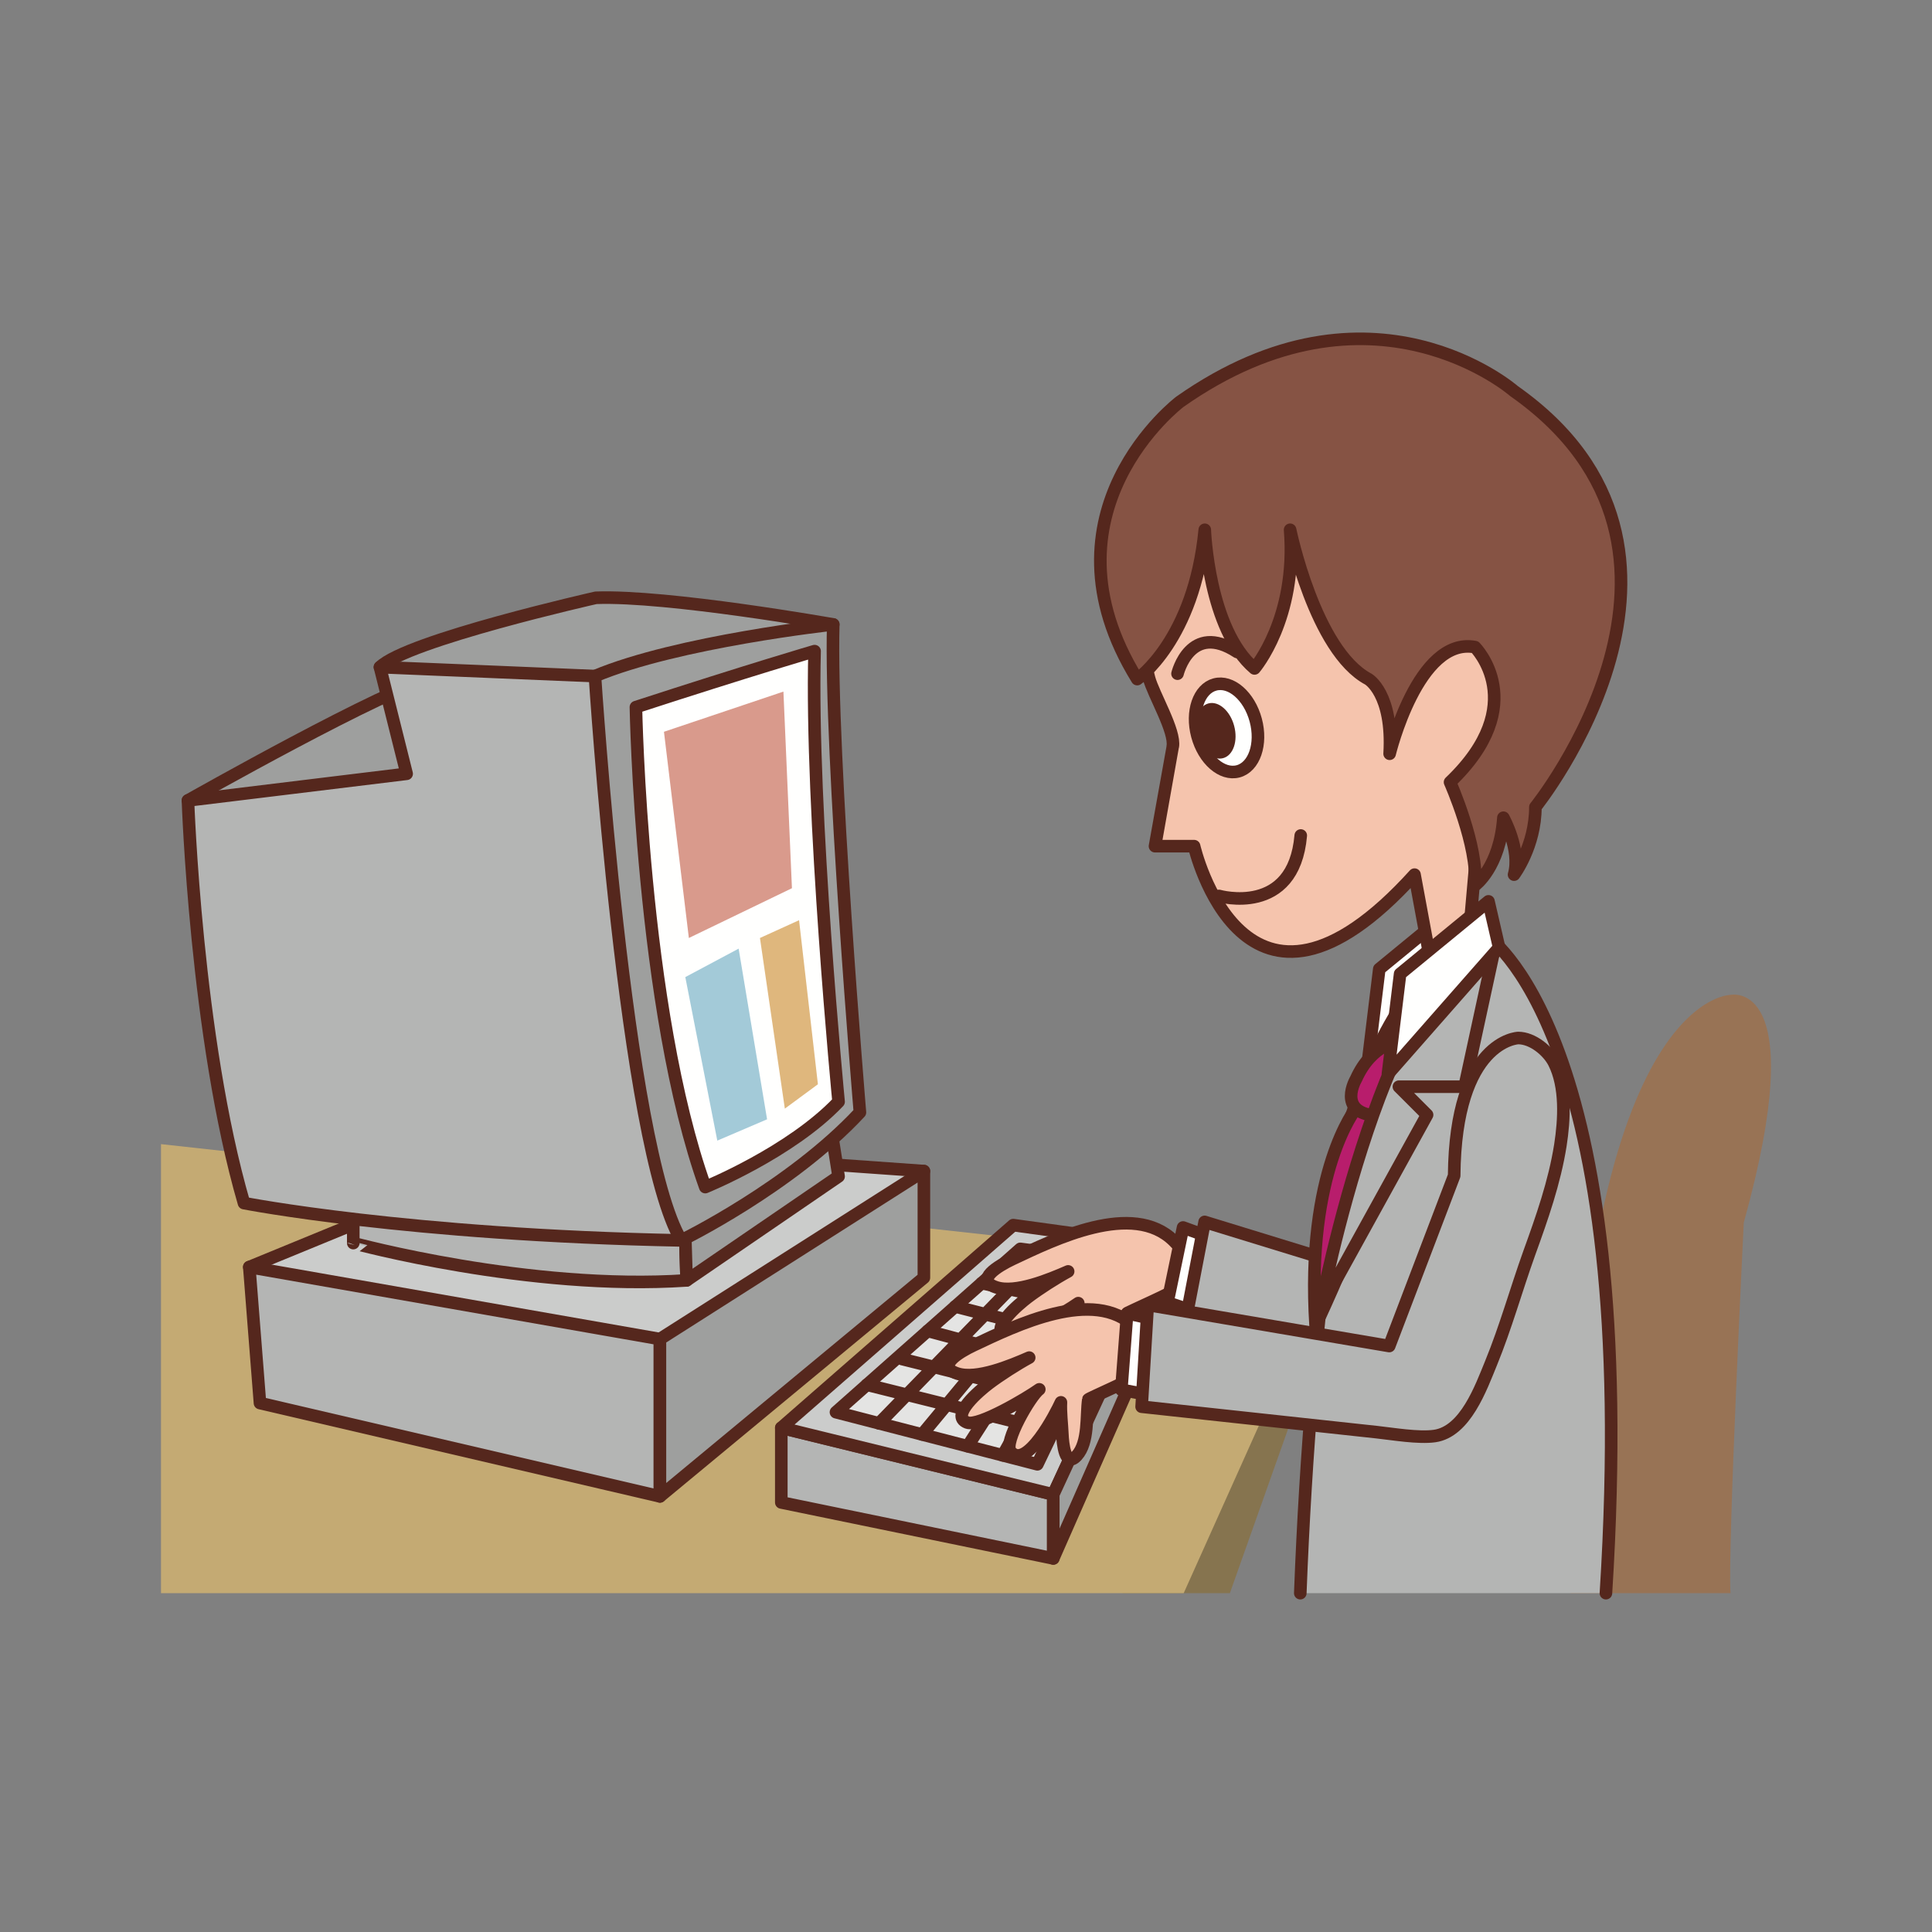 <svg:svg xmlns:svg="http://www.w3.org/2000/svg" height="870.402" version="1.1" viewBox="-70.369 -147.306 870.402 870.402" width="870.402" x="0" y="0">
  <svg:rect x="-70.369" y="-147.306" width="870.402" height="870.402" fill="#808080" stroke="none"/>
  <svg:g id="Layer_1">
    <svg:path d="M709.26,570.444 L637.208,570.444 C637.208,300.564 709.26,300.904 709.26,300.904 C709.26,300.904 745.964,292.86 715.236,403.492 C715.236,403.492 707.9,551.292 709.26,570.444" fill="#987355" />
    <svg:path d="M526.884,448.624 L435.38,429.992 L435.38,570.444 L483.712,570.444 L526.884,448.624" fill="#86744F" />
    <svg:path d="M462.908,570.444 L2.164,570.444 L2.164,368.148 L527.792,425.832 L462.908,570.444" fill="#C4AA73" />
    <svg:g>
      <svg:path d="M14.312,213.312 C14.312,213.312 105.604,161.656 124.832,158.052 L123.632,215.708 L22.732,226.528 L14.312,213.312 z" fill="#9E9F9E" />
      <svg:path d="M14.312,213.312 C14.312,213.312 105.604,161.656 124.832,158.052 L123.632,215.708 L22.732,226.528 L14.312,213.312 z" fill-opacity="0" stroke="#55271D" stroke-linecap="round" stroke-linejoin="round" stroke-width="5.668" />
    </svg:g>
    <svg:g>
      <svg:path d="M305.02,134.02 C305.02,134.02 230.54,120.816 198.096,122.008 C198.096,122.008 112.828,141.236 100.808,153.248 L168.068,176.072 L195.7,171.268 L305.02,134.02 z" fill="#9E9F9E" />
      <svg:path d="M305.02,134.02 C305.02,134.02 230.54,120.816 198.096,122.008 C198.096,122.008 112.828,141.236 100.808,153.248 L168.068,176.072 L195.7,171.268 L305.02,134.02 z" fill-opacity="0" stroke="#55271D" stroke-linecap="round" stroke-linejoin="round" stroke-width="5.668" />
    </svg:g>
    <svg:g>
      <svg:path d="M41.944,423.532 L176.488,368.272 L345.86,380.284 L226.94,479.992 L41.944,423.532 z" fill="#CBCCCB" />
      <svg:path d="M41.944,423.532 L176.488,368.272 L345.86,380.284 L226.94,479.992 L41.944,423.532 z" fill-opacity="0" stroke="#55271D" stroke-linecap="round" stroke-linejoin="round" stroke-width="5.668" />
    </svg:g>
    <svg:g>
      <svg:path d="M41.944,423.532 L46.756,484.8 L226.94,526.844 L226.94,455.96 L41.944,423.532 z" fill="#B4B5B4" />
      <svg:path d="M41.944,423.532 L46.756,484.8 L226.94,526.844 L226.94,455.96 L41.944,423.532 z" fill-opacity="0" stroke="#55271D" stroke-linecap="round" stroke-linejoin="round" stroke-width="5.668" />
    </svg:g>
    <svg:g>
      <svg:path d="M226.94,455.96 L345.86,380.284 L345.86,428.332 L226.94,526.844 L226.94,455.96 z" fill="#9E9F9E" />
      <svg:path d="M226.94,455.96 L345.86,380.284 L345.86,428.332 L226.94,526.844 L226.94,455.96 z" fill-opacity="0" stroke="#55271D" stroke-linecap="round" stroke-linejoin="round" stroke-width="5.668" />
    </svg:g>
    <svg:g>
      <svg:path d="M88.788,388.696 L88.788,412.728 C88.788,412.724 168.068,434.336 238.948,429.54 L237.752,389.896 L88.788,388.696 z" fill="#B4B5B4" />
      <svg:path d="M88.788,388.696 L88.788,412.728 C88.788,412.724 168.068,434.336 238.948,429.54 L237.752,389.896 L88.788,388.696 z" fill-opacity="0" stroke="#55271D" stroke-linecap="round" stroke-linejoin="round" stroke-width="5.668" />
    </svg:g>
    <svg:g>
      <svg:path d="M238.948,429.54 L307.428,382.692 L303.82,359.864 L237.752,389.896 L238.948,429.54 z" fill="#9E9F9E" />
      <svg:path d="M238.948,429.54 L307.428,382.692 L303.82,359.864 L237.752,389.896 L238.948,429.54 z" fill-opacity="0" stroke="#55271D" stroke-linecap="round" stroke-linejoin="round" stroke-width="5.668" />
    </svg:g>
    <svg:g>
      <svg:path d="M281.624,495.936 L281.624,529.576 L404.148,554.796 L404.148,525.968 L281.624,495.936 z" fill="#B4B5B4" />
      <svg:path d="M281.624,495.936 L281.624,529.576 L404.148,554.796 L404.148,525.968 L281.624,495.936 z" fill-opacity="0" stroke="#55271D" stroke-linecap="round" stroke-linejoin="round" stroke-width="5.668" />
    </svg:g>
    <svg:g>
      <svg:path d="M404.148,525.968 L455.816,414.248 L386.12,404.636 L281.624,495.936 L404.148,525.968 z" fill="#CBCCCB" />
      <svg:path d="M404.148,525.968 L455.816,414.248 L386.12,404.636 L281.624,495.936 L404.148,525.968 z" fill-opacity="0" stroke="#55271D" stroke-linecap="round" stroke-linejoin="round" stroke-width="5.668" />
    </svg:g>
    <svg:g>
      <svg:path d="M404.148,525.968 L404.148,554.796 L457.016,434.668 L455.816,414.248 L404.148,525.968 z" fill="#9E9F9E" />
      <svg:path d="M404.148,525.968 L404.148,554.796 L457.016,434.668 L455.816,414.248 L404.148,525.968 z" fill-opacity="0" stroke="#55271D" stroke-linecap="round" stroke-linejoin="round" stroke-width="5.668" />
    </svg:g>
    <svg:g>
      <svg:path d="M396.98,512.388 L306.248,488.912 L389.3,415.332 L440.304,422.116 L396.98,512.388 z" fill="#E4E4E3" />
      <svg:path d="M396.98,512.388 L306.248,488.912 L389.3,415.332 L440.304,422.116 L396.98,512.388 z" fill-opacity="0" stroke="#55271D" stroke-linecap="round" stroke-linejoin="round" stroke-width="5.668" />
    </svg:g>
    <svg:path d="M325.64,493.932 L400.68,416.852 M345.036,498.948 L411.94,418.344 M365.568,504.252 L419.984,419.416 M381.392,508.352 L430.504,420.808 M320.18,476.556 L404.12,497.476 M336.044,464.968 L410.796,483.592 M347.58,452.3 L416.896,470.884 M359.988,441.296 L423.308,457.552 M371.876,430.772 L430.088,443.428 M381.18,422.54 L435.428,432.288" fill-opacity="0" stroke="#55271D" stroke-linecap="round" stroke-linejoin="round" stroke-width="5.668" />
    <svg:g>
      <svg:path d="M458.372,411.676 C439.968,393.608 404.724,411.032 385.78,419.944 C379.356,422.984 368.616,429.384 378.368,432.636 C387.152,435.564 402.56,429.096 410.848,425.488 C405.296,428.496 397.696,433.372 392.664,437.184 C388.648,440.216 374.912,451.72 382.904,454.724 C388.116,456.676 409.948,443.696 415.412,439.784 C411.448,442.612 399.224,463.732 402.404,467.72 C409.544,476.648 423.1,450.252 425.16,445.632 C424.9,449.964 425.6,455.552 425.812,459.924 C425.992,464.108 427.012,475.452 432.3,469.672 C437.804,463.62 436.424,451.564 437.492,444.328 C437.572,443.908 459.416,434.504 461.136,432.524 C467.496,425.284 464.892,418.056 458.372,411.676 z" fill="#F5C4AD" />
      <svg:path d="M458.372,411.676 C439.968,393.608 404.724,411.032 385.78,419.944 C379.356,422.984 368.616,429.384 378.368,432.636 C387.152,435.564 402.56,429.096 410.848,425.488 C405.296,428.496 397.696,433.372 392.664,437.184 C388.648,440.216 374.912,451.72 382.904,454.724 C388.116,456.676 409.948,443.696 415.412,439.784 C411.448,442.612 399.224,463.732 402.404,467.72 C409.544,476.648 423.1,450.252 425.16,445.632 C424.9,449.964 425.6,455.552 425.812,459.924 C425.992,464.108 427.012,475.452 432.3,469.672 C437.804,463.62 436.424,451.564 437.492,444.328 C437.572,443.908 459.416,434.504 461.136,432.524 C467.496,425.284 464.892,418.056 458.372,411.676 z" fill-opacity="0" stroke="#55271D" stroke-linecap="round" stroke-linejoin="round" stroke-width="5.668" />
    </svg:g>
    <svg:g>
      <svg:path d="M440.828,450.512 C422.424,432.444 387.164,449.872 368.228,458.796 C361.812,461.82 351.072,468.22 360.82,471.472 C369.604,474.4 385.012,467.94 393.304,464.324 C387.752,467.332 380.152,472.208 375.104,476.02 C371.092,479.052 357.356,490.556 365.356,493.568 C370.56,495.512 392.392,482.532 397.852,478.62 C393.904,481.448 381.664,502.568 384.856,506.556 C391.988,515.492 405.532,489.092 407.6,484.468 C407.356,488.8 408.06,494.388 408.244,498.76 C408.42,502.944 409.464,514.292 414.748,508.508 C420.26,502.456 418.88,490.4 419.944,483.168 C420,482.744 441.872,473.34 443.588,471.368 C449.952,464.12 447.344,456.892 440.828,450.512 z" fill="#F5C4AD" />
      <svg:path d="M440.828,450.512 C422.424,432.444 387.164,449.872 368.228,458.796 C361.812,461.82 351.072,468.22 360.82,471.472 C369.604,474.4 385.012,467.94 393.304,464.324 C387.752,467.332 380.152,472.208 375.104,476.02 C371.092,479.052 357.356,490.556 365.356,493.568 C370.56,495.512 392.392,482.532 397.852,478.62 C393.904,481.448 381.664,502.568 384.856,506.556 C391.988,515.492 405.532,489.092 407.6,484.468 C407.356,488.8 408.06,494.388 408.244,498.76 C408.42,502.944 409.464,514.292 414.748,508.508 C420.26,502.456 418.88,490.4 419.944,483.168 C420,482.744 441.872,473.34 443.588,471.368 C449.952,464.12 447.344,456.892 440.828,450.512 z" fill-opacity="0" stroke="#55271D" stroke-linecap="round" stroke-linejoin="round" stroke-width="5.668" />
    </svg:g>
    <svg:g>
      <svg:path d="M478.132,411.328 L462.62,405.7 L455.584,439.516 L472.712,445.148 L478.132,411.328 z" fill="#FFFFFE" />
      <svg:path d="M478.132,411.328 L462.62,405.7 L455.584,439.516 L472.712,445.148 L478.132,411.328 z" fill-opacity="0" stroke="#55271D" stroke-linecap="round" stroke-linejoin="round" stroke-width="5.668" />
    </svg:g>
    <svg:g>
      <svg:path d="M577.82,435.588 L472.344,403.184 L463.664,448.276 C498.208,456.644 532.744,464.992 567.288,473.36 C574.328,475.072 577.82,435.588 577.82,435.588 z" fill="#B4B5B4" />
      <svg:path d="M577.82,435.588 L472.344,403.184 L463.664,448.276 C498.208,456.644 532.744,464.992 567.288,473.36 C574.328,475.072 577.82,435.588 577.82,435.588 z" fill-opacity="0" stroke="#55271D" stroke-linecap="round" stroke-linejoin="round" stroke-width="5.668" />
    </svg:g>
    <svg:g>
      <svg:path d="M590.828,256.56 L551.024,289.236 L545.52,334.388 L595.624,277.388 L590.828,256.56 z" fill="#FFFFFE" />
      <svg:path d="M590.828,256.56 L551.024,289.236 L545.52,334.388 L595.624,277.388 L590.828,256.56 z" fill-opacity="0" stroke="#55271D" stroke-linecap="round" stroke-linejoin="round" stroke-width="5.668" />
    </svg:g>
    <svg:g>
      <svg:path d="M463.612,60.028 C447.892,78.68 440.908,101.38 442.652,129.824 C443.228,139.436 444.844,148.88 447.292,158.184 C449.248,165.556 459.232,182.116 457.98,189.064 C457.98,189.092 449.976,233.908 449.976,233.908 L467.6,233.908 C467.6,233.908 490.02,331.624 566.9,246.732 L574.904,289.98 L590.932,280.364 C590.932,280.364 595.732,225.964 595.732,225.9 C596.512,217.228 609.496,208.16 614.528,201.824 C647.036,160.88 649.12,81.3 609.184,43.096 C598.1,32.492 579.096,23.748 563.692,22.492 C539.68,20.528 508.712,24.796 488.692,38.136 C478.732,44.784 470.364,52.04 463.612,60.028 z" fill="#F5C4AD" />
      <svg:path d="M463.612,60.028 C447.892,78.68 440.908,101.38 442.652,129.824 C443.228,139.436 444.844,148.88 447.292,158.184 C449.248,165.556 459.232,182.116 457.98,189.064 C457.98,189.092 449.976,233.908 449.976,233.908 L467.6,233.908 C467.6,233.908 490.02,331.624 566.9,246.732 L574.904,289.98 L590.932,280.364 C590.932,280.364 595.732,225.964 595.732,225.9 C596.512,217.228 609.496,208.16 614.528,201.824 C647.036,160.88 649.12,81.3 609.184,43.096 C598.1,32.492 579.096,23.748 563.692,22.492 C539.68,20.528 508.712,24.796 488.692,38.136 C478.732,44.784 470.364,52.04 463.612,60.028 z" fill-opacity="0" stroke="#55271D" stroke-linecap="round" stroke-linejoin="round" stroke-width="5.668" />
    </svg:g>
    <svg:path d="M478.808,256.336 C478.808,256.336 512.436,265.944 515.644,229.108" fill-opacity="0" stroke="#55271D" stroke-linecap="round" stroke-linejoin="round" stroke-width="5.668" />
    <svg:g>
      <svg:path d="M611.74,28.896 C611.74,28.896 547.684,-27.168 461.188,33.708 C461.188,33.708 395.52,83.36 441.972,158.636 C441.972,158.636 467.6,141.012 472.4,91.372 C472.4,91.372 474.012,136.212 494.816,153.832 C494.816,153.832 514.056,131.416 510.848,91.372 C510.848,91.372 522.06,145.824 546.072,158.636 C546.072,158.636 557.304,165.044 555.688,192.272 C555.688,192.272 568.488,139.416 594.14,144.22 C594.14,144.22 619.764,169.84 582.904,205.084 C582.904,205.084 595.732,233.916 594.14,251.54 C594.14,251.54 605.348,243.532 606.94,221.096 C606.94,221.096 614.94,235.52 611.74,246.732 C611.74,246.732 621.356,233.908 621.356,216.296 C621.356,216.296 714.264,100.972 611.74,28.896 z" fill="#865344" />
      <svg:path d="M611.74,28.896 C611.74,28.896 547.684,-27.168 461.188,33.708 C461.188,33.708 395.52,83.36 441.972,158.636 C441.972,158.636 467.6,141.012 472.4,91.372 C472.4,91.372 474.012,136.212 494.816,153.832 C494.816,153.832 514.056,131.416 510.848,91.372 C510.848,91.372 522.06,145.824 546.072,158.636 C546.072,158.636 557.304,165.044 555.688,192.272 C555.688,192.272 568.488,139.416 594.14,144.22 C594.14,144.22 619.764,169.84 582.904,205.084 C582.904,205.084 595.732,233.916 594.14,251.54 C594.14,251.54 605.348,243.532 606.94,221.096 C606.94,221.096 614.94,235.52 611.74,246.732 C611.74,246.732 621.356,233.908 621.356,216.296 C621.356,216.296 714.264,100.972 611.74,28.896 z" fill-opacity="0" stroke="#55271D" stroke-linecap="round" stroke-linejoin="round" stroke-width="5.668" />
    </svg:g>
    <svg:g>
      <svg:path d="M653.132,570.444 C669.112,317.84 599.172,274.004 598.936,273.96 C591.22,272.388 572.584,289.652 568.908,294.424 C546.616,323.388 535.044,359.088 530.168,394.412 C523.208,444.756 517.836,506.92 515.436,570.444" fill="#B4B5B4" />
      <svg:path d="M653.132,570.444 C669.112,317.84 599.172,274.004 598.936,273.96 C591.22,272.388 572.584,289.652 568.908,294.424 C546.616,323.388 535.044,359.088 530.168,394.412 C523.208,444.756 517.836,506.92 515.436,570.444" fill-opacity="0" stroke="#55271D" stroke-linecap="round" stroke-linejoin="round" stroke-width="5.668" />
    </svg:g>
    <svg:g>
      <svg:path d="M204.12,157.56 L100.808,153.248 L112.828,201.3 L14.312,213.312 C14.312,213.312 17.908,320.22 39.544,394.704 C39.544,394.704 112.828,409.116 236.552,411.52 L250.964,389.896 L204.12,157.56 z" fill="#B4B5B4" />
      <svg:path d="M204.12,157.56 L100.808,153.248 L112.828,201.3 L14.312,213.312 C14.312,213.312 17.908,320.22 39.544,394.704 C39.544,394.704 112.828,409.116 236.552,411.52 L250.964,389.896 L204.12,157.56 z" fill-opacity="0" stroke="#55271D" stroke-linecap="round" stroke-linejoin="round" stroke-width="5.668" />
    </svg:g>
    <svg:g>
      <svg:path d="M540.544,352.076 C540.544,352.076 517.888,380.248 522.32,449.872 C522.32,449.872 574.796,341.02 540.544,352.076 z" fill="#B81D6C" />
      <svg:path d="M540.544,352.076 C540.544,352.076 517.888,380.248 522.32,449.872 C522.32,449.872 574.796,341.02 540.544,352.076 z" fill-opacity="0" stroke="#55271D" stroke-linecap="round" stroke-linejoin="round" stroke-width="5.668" />
    </svg:g>
    <svg:g>
      <svg:path d="M559.888,321.68 C559.888,321.68 547.74,322.788 540.544,338.808 C540.544,338.808 531.704,353.732 549.38,355.38 C549.38,355.38 560.432,351.516 559.888,321.68 z" fill="#B81D6C" />
      <svg:path d="M559.888,321.68 C559.888,321.68 547.74,322.788 540.544,338.808 C540.544,338.808 531.704,353.732 549.38,355.38 C549.38,355.38 560.432,351.516 559.888,321.68 z" fill-opacity="0" stroke="#55271D" stroke-linecap="round" stroke-linejoin="round" stroke-width="5.668" />
    </svg:g>
    <svg:g>
      <svg:path d="M603.736,276.332 L589.448,342.272 L559.86,342.272 L572.556,354.956 L524.456,442.188 C524.456,442.188 554.616,284.336 603.736,276.332 z" fill="#B4B5B4" />
      <svg:path d="M603.736,276.332 L589.448,342.272 L559.86,342.272 L572.556,354.956 L524.456,442.188 C524.456,442.188 554.616,284.336 603.736,276.332 z" fill-opacity="0" stroke="#55271D" stroke-linecap="round" stroke-linejoin="round" stroke-width="5.668" />
    </svg:g>
    <svg:g>
      <svg:path d="M600.216,258.772 L560.408,291.444 L554.908,336.596 L605.012,279.588 L600.216,258.772 z" fill="#FFFFFE" />
      <svg:path d="M600.216,258.772 L560.408,291.444 L554.908,336.596 L605.012,279.588 L600.216,258.772 z" fill-opacity="0" stroke="#55271D" stroke-linecap="round" stroke-linejoin="round" stroke-width="5.668" />
    </svg:g>
    <svg:g>
      <svg:path d="M453.524,447.932 L437.436,444.348 L434.804,478.796 L452.532,482.176 L453.524,447.932 z" fill="#FFFFFE" />
      <svg:path d="M453.524,447.932 L437.436,444.348 L434.804,478.796 L452.532,482.176 L453.524,447.932 z" fill-opacity="0" stroke="#55271D" stroke-linecap="round" stroke-linejoin="round" stroke-width="5.668" />
    </svg:g>
    <svg:g>
      <svg:path d="M613.612,320.336 C613.612,320.336 585.3,321.188 584.756,382.368 L555.504,459.108 L446.72,440.592 L443.956,486.44 C479.276,490.268 514.6,494.084 549.952,497.916 C557.148,498.7 568.644,500.676 575.944,499.652 C589.812,497.684 596.852,477.812 601.388,466.764 C608.008,450.588 612.676,433.712 618.568,417.28 C624.328,401.352 629.956,385.408 632.616,368.616 C634.416,357.04 635.228,342.288 629.8,331.512 C627.068,326.108 620.08,320.336 613.612,320.336 z" fill="#B4B5B4" />
      <svg:path d="M613.612,320.336 C613.612,320.336 585.3,321.188 584.756,382.368 L555.504,459.108 L446.72,440.592 L443.956,486.44 C479.276,490.268 514.6,494.084 549.952,497.916 C557.148,498.7 568.644,500.676 575.944,499.652 C589.812,497.684 596.852,477.812 601.388,466.764 C608.008,450.588 612.676,433.712 618.568,417.28 C624.328,401.352 629.956,385.408 632.616,368.616 C634.416,357.04 635.228,342.288 629.8,331.512 C627.068,326.108 620.08,320.336 613.612,320.336 z" fill-opacity="0" stroke="#55271D" stroke-linecap="round" stroke-linejoin="round" stroke-width="5.668" />
    </svg:g>
    <svg:g>
      <svg:path d="M197.668,157.288 C197.668,157.288 211.316,369.476 236.552,411.52 C236.552,411.52 285.792,387.492 317.04,353.856 C317.04,353.856 303.404,191.268 305.02,134.02 C305.02,134.02 234.908,141.672 197.668,157.288 z" fill="#9E9F9E" />
      <svg:path d="M197.668,157.288 C197.668,157.288 211.316,369.476 236.552,411.52 C236.552,411.52 285.792,387.492 317.04,353.856 C317.04,353.856 303.404,191.268 305.02,134.02 C305.02,134.02 234.908,141.672 197.668,157.288 z" fill-opacity="0" stroke="#55271D" stroke-linecap="round" stroke-linejoin="round" stroke-width="5.668" />
    </svg:g>
    <svg:g>
      <svg:path d="M216.124,171.268 C216.124,171.268 218.524,307.008 247.368,387.492 C247.368,387.492 285.792,371.876 307.428,349.052 C307.428,349.052 294.684,217.392 296.612,146.04 C296.612,146.04 267.78,154.452 216.124,171.268 z" fill="#FFFFFE" />
      <svg:path d="M216.124,171.268 C216.124,171.268 218.524,307.008 247.368,387.492 C247.368,387.492 285.792,371.876 307.428,349.052 C307.428,349.052 294.684,217.392 296.612,146.04 C296.612,146.04 267.78,154.452 216.124,171.268 z" fill-opacity="0" stroke="#55271D" stroke-linecap="round" stroke-linejoin="round" stroke-width="5.668" />
    </svg:g>
    <svg:path d="M228.756,182.372 L239.976,275.276 L286.416,252.848 L282.576,164.272 L228.756,182.372" fill="#D99A8C" />
    <svg:path d="M262.4,280.072 L238.376,292.892 L252.788,366.564 L275.212,356.964 L262.4,280.072" fill="#A3CAD8" />
    <svg:path d="M272.004,275.276 L283.216,352.156 L298.112,341.18 L289.624,267.264 L272.004,275.276" fill="#DFB77D" />
    <svg:g>
      <svg:path d="M495.364,177.104 C498.252,187.904 494.712,198.24 487.452,200.192 C480.188,202.136 471.944,194.952 469.056,184.152 C466.156,173.344 469.704,163.008 476.968,161.068 C484.232,159.116 492.468,166.296 495.364,177.104 z" fill="#FFFFFE" />
      <svg:path d="M495.364,177.104 C498.252,187.904 494.712,198.24 487.452,200.192 C480.188,202.136 471.944,194.952 469.056,184.152 C466.156,173.344 469.704,163.008 476.968,161.068 C484.232,159.116 492.468,166.296 495.364,177.104 z" fill-opacity="0" stroke="#55271D" stroke-linecap="round" stroke-linejoin="round" stroke-width="5.668" />
    </svg:g>
    <svg:path d="M485.64,179.708 C487.46,186.524 485.236,193.032 480.66,194.256 C476.072,195.484 470.884,190.964 469.06,184.152 C467.236,177.344 469.46,170.832 474.048,169.6 C478.628,168.376 483.812,172.904 485.64,179.708" fill="#55271D" />
    <svg:path d="M460.128,156.192 C460.128,156.192 465.832,132.572 487.012,146.42" fill-opacity="0" stroke="#55271D" stroke-linecap="round" stroke-linejoin="round" stroke-width="5.668" />
  </svg:g>
</svg:svg>